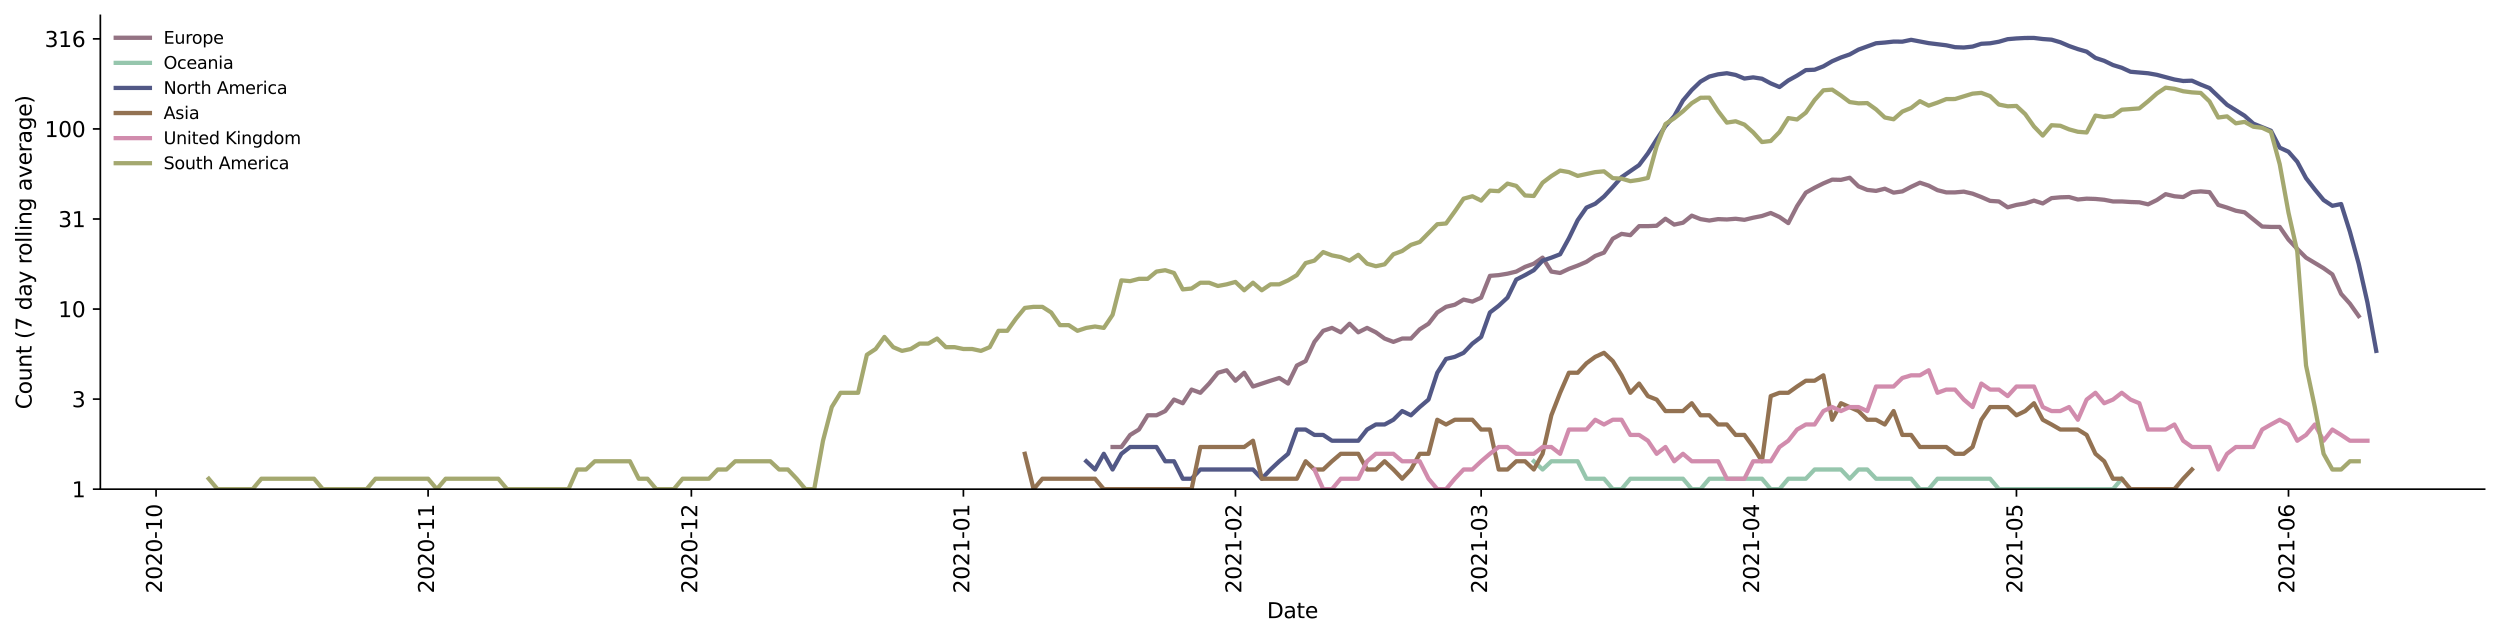 <?xml version="1.0" encoding="utf-8" standalone="no"?>
<!DOCTYPE svg PUBLIC "-//W3C//DTD SVG 1.1//EN"
  "http://www.w3.org/Graphics/SVG/1.1/DTD/svg11.dtd">
<svg height="298.621pt" version="1.1" viewBox="0 0 1170.166 298.621" width="1170.166pt" xmlns="http://www.w3.org/2000/svg" xmlns:xlink="http://www.w3.org/1999/xlink">
 <defs>
  <style type="text/css">*{stroke-linecap:butt;stroke-linejoin:round;}</style>
 </defs>
 <g id="figure_1">
  <g id="patch_1">
   <path d="M 0 298.621 
L 1170.166 298.621 
L 1170.166 0 
L 0 0 
z
" style="fill:#ffffff;"/>
  </g>
  <g id="axes_1">
   <g id="patch_2">
    <path d="M 46.966 228.96 
L 1162.966 228.96 
L 1162.966 7.2 
L 46.966 7.2 
z
" style="fill:#ffffff;"/>
   </g>
   <g id="matplotlib.axis_1">
    <g id="xtick_1">
     <g id="line2d_1">
      <defs>
       <path d="M 0 0 
L 0 3.5 
" id="m3a7be40157" style="stroke:#000000;stroke-width:0.8;"/>
      </defs>
      <g>
       <use style="stroke:#000000;stroke-width:0.8;" x="73.048" xlink:href="#m3a7be40157" y="228.96"/>
      </g>
     </g>
     <g id="text_1">
      <!-- 2020-10 -->
      <g transform="translate(75.807 277.743)rotate(-90)scale(0.1 -0.1)">
       <defs>
        <path d="M 1228 531 
L 3431 531 
L 3431 0 
L 469 0 
L 469 531 
Q 828 903 1448 1529 
Q 2069 2156 2228 2338 
Q 2531 2678 2651 2914 
Q 2772 3150 2772 3378 
Q 2772 3750 2511 3984 
Q 2250 4219 1831 4219 
Q 1534 4219 1204 4116 
Q 875 4013 500 3803 
L 500 4441 
Q 881 4594 1212 4672 
Q 1544 4750 1819 4750 
Q 2544 4750 2975 4387 
Q 3406 4025 3406 3419 
Q 3406 3131 3298 2873 
Q 3191 2616 2906 2266 
Q 2828 2175 2409 1742 
Q 1991 1309 1228 531 
z
" id="DejaVuSans-32" transform="scale(0.016)"/>
        <path d="M 2034 4250 
Q 1547 4250 1301 3770 
Q 1056 3291 1056 2328 
Q 1056 1369 1301 889 
Q 1547 409 2034 409 
Q 2525 409 2770 889 
Q 3016 1369 3016 2328 
Q 3016 3291 2770 3770 
Q 2525 4250 2034 4250 
z
M 2034 4750 
Q 2819 4750 3233 4129 
Q 3647 3509 3647 2328 
Q 3647 1150 3233 529 
Q 2819 -91 2034 -91 
Q 1250 -91 836 529 
Q 422 1150 422 2328 
Q 422 3509 836 4129 
Q 1250 4750 2034 4750 
z
" id="DejaVuSans-30" transform="scale(0.016)"/>
        <path d="M 313 2009 
L 1997 2009 
L 1997 1497 
L 313 1497 
L 313 2009 
z
" id="DejaVuSans-2d" transform="scale(0.016)"/>
        <path d="M 794 531 
L 1825 531 
L 1825 4091 
L 703 3866 
L 703 4441 
L 1819 4666 
L 2450 4666 
L 2450 531 
L 3481 531 
L 3481 0 
L 794 0 
L 794 531 
z
" id="DejaVuSans-31" transform="scale(0.016)"/>
       </defs>
       <use xlink:href="#DejaVuSans-32"/>
       <use x="63.623" xlink:href="#DejaVuSans-30"/>
       <use x="127.246" xlink:href="#DejaVuSans-32"/>
       <use x="190.869" xlink:href="#DejaVuSans-30"/>
       <use x="254.492" xlink:href="#DejaVuSans-2d"/>
       <use x="290.576" xlink:href="#DejaVuSans-31"/>
       <use x="354.199" xlink:href="#DejaVuSans-30"/>
      </g>
     </g>
    </g>
    <g id="xtick_2">
     <g id="line2d_2">
      <g>
       <use style="stroke:#000000;stroke-width:0.8;" x="200.38" xlink:href="#m3a7be40157" y="228.96"/>
      </g>
     </g>
     <g id="text_2">
      <!-- 2020-11 -->
      <g transform="translate(203.139 277.743)rotate(-90)scale(0.1 -0.1)">
       <use xlink:href="#DejaVuSans-32"/>
       <use x="63.623" xlink:href="#DejaVuSans-30"/>
       <use x="127.246" xlink:href="#DejaVuSans-32"/>
       <use x="190.869" xlink:href="#DejaVuSans-30"/>
       <use x="254.492" xlink:href="#DejaVuSans-2d"/>
       <use x="290.576" xlink:href="#DejaVuSans-31"/>
       <use x="354.199" xlink:href="#DejaVuSans-31"/>
      </g>
     </g>
    </g>
    <g id="xtick_3">
     <g id="line2d_3">
      <g>
       <use style="stroke:#000000;stroke-width:0.8;" x="323.604" xlink:href="#m3a7be40157" y="228.96"/>
      </g>
     </g>
     <g id="text_3">
      <!-- 2020-12 -->
      <g transform="translate(326.363 277.743)rotate(-90)scale(0.1 -0.1)">
       <use xlink:href="#DejaVuSans-32"/>
       <use x="63.623" xlink:href="#DejaVuSans-30"/>
       <use x="127.246" xlink:href="#DejaVuSans-32"/>
       <use x="190.869" xlink:href="#DejaVuSans-30"/>
       <use x="254.492" xlink:href="#DejaVuSans-2d"/>
       <use x="290.576" xlink:href="#DejaVuSans-31"/>
       <use x="354.199" xlink:href="#DejaVuSans-32"/>
      </g>
     </g>
    </g>
    <g id="xtick_4">
     <g id="line2d_4">
      <g>
       <use style="stroke:#000000;stroke-width:0.8;" x="450.935" xlink:href="#m3a7be40157" y="228.96"/>
      </g>
     </g>
     <g id="text_4">
      <!-- 2021-01 -->
      <g transform="translate(453.695 277.743)rotate(-90)scale(0.1 -0.1)">
       <use xlink:href="#DejaVuSans-32"/>
       <use x="63.623" xlink:href="#DejaVuSans-30"/>
       <use x="127.246" xlink:href="#DejaVuSans-32"/>
       <use x="190.869" xlink:href="#DejaVuSans-31"/>
       <use x="254.492" xlink:href="#DejaVuSans-2d"/>
       <use x="290.576" xlink:href="#DejaVuSans-30"/>
       <use x="354.199" xlink:href="#DejaVuSans-31"/>
      </g>
     </g>
    </g>
    <g id="xtick_5">
     <g id="line2d_5">
      <g>
       <use style="stroke:#000000;stroke-width:0.8;" x="578.267" xlink:href="#m3a7be40157" y="228.96"/>
      </g>
     </g>
     <g id="text_5">
      <!-- 2021-02 -->
      <g transform="translate(581.026 277.743)rotate(-90)scale(0.1 -0.1)">
       <use xlink:href="#DejaVuSans-32"/>
       <use x="63.623" xlink:href="#DejaVuSans-30"/>
       <use x="127.246" xlink:href="#DejaVuSans-32"/>
       <use x="190.869" xlink:href="#DejaVuSans-31"/>
       <use x="254.492" xlink:href="#DejaVuSans-2d"/>
       <use x="290.576" xlink:href="#DejaVuSans-30"/>
       <use x="354.199" xlink:href="#DejaVuSans-32"/>
      </g>
     </g>
    </g>
    <g id="xtick_6">
     <g id="line2d_6">
      <g>
       <use style="stroke:#000000;stroke-width:0.8;" x="693.276" xlink:href="#m3a7be40157" y="228.96"/>
      </g>
     </g>
     <g id="text_6">
      <!-- 2021-03 -->
      <g transform="translate(696.036 277.743)rotate(-90)scale(0.1 -0.1)">
       <defs>
        <path d="M 2597 2516 
Q 3050 2419 3304 2112 
Q 3559 1806 3559 1356 
Q 3559 666 3084 287 
Q 2609 -91 1734 -91 
Q 1441 -91 1130 -33 
Q 819 25 488 141 
L 488 750 
Q 750 597 1062 519 
Q 1375 441 1716 441 
Q 2309 441 2620 675 
Q 2931 909 2931 1356 
Q 2931 1769 2642 2001 
Q 2353 2234 1838 2234 
L 1294 2234 
L 1294 2753 
L 1863 2753 
Q 2328 2753 2575 2939 
Q 2822 3125 2822 3475 
Q 2822 3834 2567 4026 
Q 2313 4219 1838 4219 
Q 1578 4219 1281 4162 
Q 984 4106 628 3988 
L 628 4550 
Q 988 4650 1302 4700 
Q 1616 4750 1894 4750 
Q 2613 4750 3031 4423 
Q 3450 4097 3450 3541 
Q 3450 3153 3228 2886 
Q 3006 2619 2597 2516 
z
" id="DejaVuSans-33" transform="scale(0.016)"/>
       </defs>
       <use xlink:href="#DejaVuSans-32"/>
       <use x="63.623" xlink:href="#DejaVuSans-30"/>
       <use x="127.246" xlink:href="#DejaVuSans-32"/>
       <use x="190.869" xlink:href="#DejaVuSans-31"/>
       <use x="254.492" xlink:href="#DejaVuSans-2d"/>
       <use x="290.576" xlink:href="#DejaVuSans-30"/>
       <use x="354.199" xlink:href="#DejaVuSans-33"/>
      </g>
     </g>
    </g>
    <g id="xtick_7">
     <g id="line2d_7">
      <g>
       <use style="stroke:#000000;stroke-width:0.8;" x="820.608" xlink:href="#m3a7be40157" y="228.96"/>
      </g>
     </g>
     <g id="text_7">
      <!-- 2021-04 -->
      <g transform="translate(823.367 277.743)rotate(-90)scale(0.1 -0.1)">
       <defs>
        <path d="M 2419 4116 
L 825 1625 
L 2419 1625 
L 2419 4116 
z
M 2253 4666 
L 3047 4666 
L 3047 1625 
L 3713 1625 
L 3713 1100 
L 3047 1100 
L 3047 0 
L 2419 0 
L 2419 1100 
L 313 1100 
L 313 1709 
L 2253 4666 
z
" id="DejaVuSans-34" transform="scale(0.016)"/>
       </defs>
       <use xlink:href="#DejaVuSans-32"/>
       <use x="63.623" xlink:href="#DejaVuSans-30"/>
       <use x="127.246" xlink:href="#DejaVuSans-32"/>
       <use x="190.869" xlink:href="#DejaVuSans-31"/>
       <use x="254.492" xlink:href="#DejaVuSans-2d"/>
       <use x="290.576" xlink:href="#DejaVuSans-30"/>
       <use x="354.199" xlink:href="#DejaVuSans-34"/>
      </g>
     </g>
    </g>
    <g id="xtick_8">
     <g id="line2d_8">
      <g>
       <use style="stroke:#000000;stroke-width:0.8;" x="943.832" xlink:href="#m3a7be40157" y="228.96"/>
      </g>
     </g>
     <g id="text_8">
      <!-- 2021-05 -->
      <g transform="translate(946.591 277.743)rotate(-90)scale(0.1 -0.1)">
       <defs>
        <path d="M 691 4666 
L 3169 4666 
L 3169 4134 
L 1269 4134 
L 1269 2991 
Q 1406 3038 1543 3061 
Q 1681 3084 1819 3084 
Q 2600 3084 3056 2656 
Q 3513 2228 3513 1497 
Q 3513 744 3044 326 
Q 2575 -91 1722 -91 
Q 1428 -91 1123 -41 
Q 819 9 494 109 
L 494 744 
Q 775 591 1075 516 
Q 1375 441 1709 441 
Q 2250 441 2565 725 
Q 2881 1009 2881 1497 
Q 2881 1984 2565 2268 
Q 2250 2553 1709 2553 
Q 1456 2553 1204 2497 
Q 953 2441 691 2322 
L 691 4666 
z
" id="DejaVuSans-35" transform="scale(0.016)"/>
       </defs>
       <use xlink:href="#DejaVuSans-32"/>
       <use x="63.623" xlink:href="#DejaVuSans-30"/>
       <use x="127.246" xlink:href="#DejaVuSans-32"/>
       <use x="190.869" xlink:href="#DejaVuSans-31"/>
       <use x="254.492" xlink:href="#DejaVuSans-2d"/>
       <use x="290.576" xlink:href="#DejaVuSans-30"/>
       <use x="354.199" xlink:href="#DejaVuSans-35"/>
      </g>
     </g>
    </g>
    <g id="xtick_9">
     <g id="line2d_9">
      <g>
       <use style="stroke:#000000;stroke-width:0.8;" x="1071.164" xlink:href="#m3a7be40157" y="228.96"/>
      </g>
     </g>
     <g id="text_9">
      <!-- 2021-06 -->
      <g transform="translate(1073.923 277.743)rotate(-90)scale(0.1 -0.1)">
       <defs>
        <path d="M 2113 2584 
Q 1688 2584 1439 2293 
Q 1191 2003 1191 1497 
Q 1191 994 1439 701 
Q 1688 409 2113 409 
Q 2538 409 2786 701 
Q 3034 994 3034 1497 
Q 3034 2003 2786 2293 
Q 2538 2584 2113 2584 
z
M 3366 4563 
L 3366 3988 
Q 3128 4100 2886 4159 
Q 2644 4219 2406 4219 
Q 1781 4219 1451 3797 
Q 1122 3375 1075 2522 
Q 1259 2794 1537 2939 
Q 1816 3084 2150 3084 
Q 2853 3084 3261 2657 
Q 3669 2231 3669 1497 
Q 3669 778 3244 343 
Q 2819 -91 2113 -91 
Q 1303 -91 875 529 
Q 447 1150 447 2328 
Q 447 3434 972 4092 
Q 1497 4750 2381 4750 
Q 2619 4750 2861 4703 
Q 3103 4656 3366 4563 
z
" id="DejaVuSans-36" transform="scale(0.016)"/>
       </defs>
       <use xlink:href="#DejaVuSans-32"/>
       <use x="63.623" xlink:href="#DejaVuSans-30"/>
       <use x="127.246" xlink:href="#DejaVuSans-32"/>
       <use x="190.869" xlink:href="#DejaVuSans-31"/>
       <use x="254.492" xlink:href="#DejaVuSans-2d"/>
       <use x="290.576" xlink:href="#DejaVuSans-30"/>
       <use x="354.199" xlink:href="#DejaVuSans-36"/>
      </g>
     </g>
    </g>
    <g id="text_10">
     <!-- Date -->
     <g transform="translate(593.015 289.341)scale(0.1 -0.1)">
      <defs>
       <path d="M 1259 4147 
L 1259 519 
L 2022 519 
Q 2988 519 3436 956 
Q 3884 1394 3884 2338 
Q 3884 3275 3436 3711 
Q 2988 4147 2022 4147 
L 1259 4147 
z
M 628 4666 
L 1925 4666 
Q 3281 4666 3915 4102 
Q 4550 3538 4550 2338 
Q 4550 1131 3912 565 
Q 3275 0 1925 0 
L 628 0 
L 628 4666 
z
" id="DejaVuSans-44" transform="scale(0.016)"/>
       <path d="M 2194 1759 
Q 1497 1759 1228 1600 
Q 959 1441 959 1056 
Q 959 750 1161 570 
Q 1363 391 1709 391 
Q 2188 391 2477 730 
Q 2766 1069 2766 1631 
L 2766 1759 
L 2194 1759 
z
M 3341 1997 
L 3341 0 
L 2766 0 
L 2766 531 
Q 2569 213 2275 61 
Q 1981 -91 1556 -91 
Q 1019 -91 701 211 
Q 384 513 384 1019 
Q 384 1609 779 1909 
Q 1175 2209 1959 2209 
L 2766 2209 
L 2766 2266 
Q 2766 2663 2505 2880 
Q 2244 3097 1772 3097 
Q 1472 3097 1187 3025 
Q 903 2953 641 2809 
L 641 3341 
Q 956 3463 1253 3523 
Q 1550 3584 1831 3584 
Q 2591 3584 2966 3190 
Q 3341 2797 3341 1997 
z
" id="DejaVuSans-61" transform="scale(0.016)"/>
       <path d="M 1172 4494 
L 1172 3500 
L 2356 3500 
L 2356 3053 
L 1172 3053 
L 1172 1153 
Q 1172 725 1289 603 
Q 1406 481 1766 481 
L 2356 481 
L 2356 0 
L 1766 0 
Q 1100 0 847 248 
Q 594 497 594 1153 
L 594 3053 
L 172 3053 
L 172 3500 
L 594 3500 
L 594 4494 
L 1172 4494 
z
" id="DejaVuSans-74" transform="scale(0.016)"/>
       <path d="M 3597 1894 
L 3597 1613 
L 953 1613 
Q 991 1019 1311 708 
Q 1631 397 2203 397 
Q 2534 397 2845 478 
Q 3156 559 3463 722 
L 3463 178 
Q 3153 47 2828 -22 
Q 2503 -91 2169 -91 
Q 1331 -91 842 396 
Q 353 884 353 1716 
Q 353 2575 817 3079 
Q 1281 3584 2069 3584 
Q 2775 3584 3186 3129 
Q 3597 2675 3597 1894 
z
M 3022 2063 
Q 3016 2534 2758 2815 
Q 2500 3097 2075 3097 
Q 1594 3097 1305 2825 
Q 1016 2553 972 2059 
L 3022 2063 
z
" id="DejaVuSans-65" transform="scale(0.016)"/>
      </defs>
      <use xlink:href="#DejaVuSans-44"/>
      <use x="77.002" xlink:href="#DejaVuSans-61"/>
      <use x="138.281" xlink:href="#DejaVuSans-74"/>
      <use x="177.49" xlink:href="#DejaVuSans-65"/>
     </g>
    </g>
   </g>
   <g id="matplotlib.axis_2">
    <g id="ytick_1">
     <g id="line2d_10">
      <defs>
       <path d="M 0 0 
L -3.5 0 
" id="me72fc343f3" style="stroke:#000000;stroke-width:0.8;"/>
      </defs>
      <g>
       <use style="stroke:#000000;stroke-width:0.8;" x="46.966" xlink:href="#me72fc343f3" y="228.96"/>
      </g>
     </g>
     <g id="text_11">
      <!-- 1 -->
      <g transform="translate(33.603 232.759)scale(0.1 -0.1)">
       <use xlink:href="#DejaVuSans-31"/>
      </g>
     </g>
    </g>
    <g id="ytick_2">
     <g id="line2d_11">
      <g>
       <use style="stroke:#000000;stroke-width:0.8;" x="46.966" xlink:href="#me72fc343f3" y="186.807"/>
      </g>
     </g>
     <g id="text_12">
      <!-- 3 -->
      <g transform="translate(33.603 190.606)scale(0.1 -0.1)">
       <use xlink:href="#DejaVuSans-33"/>
      </g>
     </g>
    </g>
    <g id="ytick_3">
     <g id="line2d_12">
      <g>
       <use style="stroke:#000000;stroke-width:0.8;" x="46.966" xlink:href="#me72fc343f3" y="144.654"/>
      </g>
     </g>
     <g id="text_13">
      <!-- 10 -->
      <g transform="translate(27.241 148.453)scale(0.1 -0.1)">
       <use xlink:href="#DejaVuSans-31"/>
       <use x="63.623" xlink:href="#DejaVuSans-30"/>
      </g>
     </g>
    </g>
    <g id="ytick_4">
     <g id="line2d_13">
      <g>
       <use style="stroke:#000000;stroke-width:0.8;" x="46.966" xlink:href="#me72fc343f3" y="102.501"/>
      </g>
     </g>
     <g id="text_14">
      <!-- 31 -->
      <g transform="translate(27.241 106.3)scale(0.1 -0.1)">
       <use xlink:href="#DejaVuSans-33"/>
       <use x="63.623" xlink:href="#DejaVuSans-31"/>
      </g>
     </g>
    </g>
    <g id="ytick_5">
     <g id="line2d_14">
      <g>
       <use style="stroke:#000000;stroke-width:0.8;" x="46.966" xlink:href="#me72fc343f3" y="60.347"/>
      </g>
     </g>
     <g id="text_15">
      <!-- 100 -->
      <g transform="translate(20.878 64.147)scale(0.1 -0.1)">
       <use xlink:href="#DejaVuSans-31"/>
       <use x="63.623" xlink:href="#DejaVuSans-30"/>
       <use x="127.246" xlink:href="#DejaVuSans-30"/>
      </g>
     </g>
    </g>
    <g id="ytick_6">
     <g id="line2d_15">
      <g>
       <use style="stroke:#000000;stroke-width:0.8;" x="46.966" xlink:href="#me72fc343f3" y="18.194"/>
      </g>
     </g>
     <g id="text_16">
      <!-- 316 -->
      <g transform="translate(20.878 21.993)scale(0.1 -0.1)">
       <use xlink:href="#DejaVuSans-33"/>
       <use x="63.623" xlink:href="#DejaVuSans-31"/>
       <use x="127.246" xlink:href="#DejaVuSans-36"/>
      </g>
     </g>
    </g>
    <g id="text_17">
     <!-- Count (7 day rolling average) -->
     <g transform="translate(14.798 191.548)rotate(-90)scale(0.1 -0.1)">
      <defs>
       <path d="M 4122 4306 
L 4122 3641 
Q 3803 3938 3442 4084 
Q 3081 4231 2675 4231 
Q 1875 4231 1450 3742 
Q 1025 3253 1025 2328 
Q 1025 1406 1450 917 
Q 1875 428 2675 428 
Q 3081 428 3442 575 
Q 3803 722 4122 1019 
L 4122 359 
Q 3791 134 3420 21 
Q 3050 -91 2638 -91 
Q 1578 -91 968 557 
Q 359 1206 359 2328 
Q 359 3453 968 4101 
Q 1578 4750 2638 4750 
Q 3056 4750 3426 4639 
Q 3797 4528 4122 4306 
z
" id="DejaVuSans-43" transform="scale(0.016)"/>
       <path d="M 1959 3097 
Q 1497 3097 1228 2736 
Q 959 2375 959 1747 
Q 959 1119 1226 758 
Q 1494 397 1959 397 
Q 2419 397 2687 759 
Q 2956 1122 2956 1747 
Q 2956 2369 2687 2733 
Q 2419 3097 1959 3097 
z
M 1959 3584 
Q 2709 3584 3137 3096 
Q 3566 2609 3566 1747 
Q 3566 888 3137 398 
Q 2709 -91 1959 -91 
Q 1206 -91 779 398 
Q 353 888 353 1747 
Q 353 2609 779 3096 
Q 1206 3584 1959 3584 
z
" id="DejaVuSans-6f" transform="scale(0.016)"/>
       <path d="M 544 1381 
L 544 3500 
L 1119 3500 
L 1119 1403 
Q 1119 906 1312 657 
Q 1506 409 1894 409 
Q 2359 409 2629 706 
Q 2900 1003 2900 1516 
L 2900 3500 
L 3475 3500 
L 3475 0 
L 2900 0 
L 2900 538 
Q 2691 219 2414 64 
Q 2138 -91 1772 -91 
Q 1169 -91 856 284 
Q 544 659 544 1381 
z
M 1991 3584 
L 1991 3584 
z
" id="DejaVuSans-75" transform="scale(0.016)"/>
       <path d="M 3513 2113 
L 3513 0 
L 2938 0 
L 2938 2094 
Q 2938 2591 2744 2837 
Q 2550 3084 2163 3084 
Q 1697 3084 1428 2787 
Q 1159 2491 1159 1978 
L 1159 0 
L 581 0 
L 581 3500 
L 1159 3500 
L 1159 2956 
Q 1366 3272 1645 3428 
Q 1925 3584 2291 3584 
Q 2894 3584 3203 3211 
Q 3513 2838 3513 2113 
z
" id="DejaVuSans-6e" transform="scale(0.016)"/>
       <path id="DejaVuSans-20" transform="scale(0.016)"/>
       <path d="M 1984 4856 
Q 1566 4138 1362 3434 
Q 1159 2731 1159 2009 
Q 1159 1288 1364 580 
Q 1569 -128 1984 -844 
L 1484 -844 
Q 1016 -109 783 600 
Q 550 1309 550 2009 
Q 550 2706 781 3412 
Q 1013 4119 1484 4856 
L 1984 4856 
z
" id="DejaVuSans-28" transform="scale(0.016)"/>
       <path d="M 525 4666 
L 3525 4666 
L 3525 4397 
L 1831 0 
L 1172 0 
L 2766 4134 
L 525 4134 
L 525 4666 
z
" id="DejaVuSans-37" transform="scale(0.016)"/>
       <path d="M 2906 2969 
L 2906 4863 
L 3481 4863 
L 3481 0 
L 2906 0 
L 2906 525 
Q 2725 213 2448 61 
Q 2172 -91 1784 -91 
Q 1150 -91 751 415 
Q 353 922 353 1747 
Q 353 2572 751 3078 
Q 1150 3584 1784 3584 
Q 2172 3584 2448 3432 
Q 2725 3281 2906 2969 
z
M 947 1747 
Q 947 1113 1208 752 
Q 1469 391 1925 391 
Q 2381 391 2643 752 
Q 2906 1113 2906 1747 
Q 2906 2381 2643 2742 
Q 2381 3103 1925 3103 
Q 1469 3103 1208 2742 
Q 947 2381 947 1747 
z
" id="DejaVuSans-64" transform="scale(0.016)"/>
       <path d="M 2059 -325 
Q 1816 -950 1584 -1140 
Q 1353 -1331 966 -1331 
L 506 -1331 
L 506 -850 
L 844 -850 
Q 1081 -850 1212 -737 
Q 1344 -625 1503 -206 
L 1606 56 
L 191 3500 
L 800 3500 
L 1894 763 
L 2988 3500 
L 3597 3500 
L 2059 -325 
z
" id="DejaVuSans-79" transform="scale(0.016)"/>
       <path d="M 2631 2963 
Q 2534 3019 2420 3045 
Q 2306 3072 2169 3072 
Q 1681 3072 1420 2755 
Q 1159 2438 1159 1844 
L 1159 0 
L 581 0 
L 581 3500 
L 1159 3500 
L 1159 2956 
Q 1341 3275 1631 3429 
Q 1922 3584 2338 3584 
Q 2397 3584 2469 3576 
Q 2541 3569 2628 3553 
L 2631 2963 
z
" id="DejaVuSans-72" transform="scale(0.016)"/>
       <path d="M 603 4863 
L 1178 4863 
L 1178 0 
L 603 0 
L 603 4863 
z
" id="DejaVuSans-6c" transform="scale(0.016)"/>
       <path d="M 603 3500 
L 1178 3500 
L 1178 0 
L 603 0 
L 603 3500 
z
M 603 4863 
L 1178 4863 
L 1178 4134 
L 603 4134 
L 603 4863 
z
" id="DejaVuSans-69" transform="scale(0.016)"/>
       <path d="M 2906 1791 
Q 2906 2416 2648 2759 
Q 2391 3103 1925 3103 
Q 1463 3103 1205 2759 
Q 947 2416 947 1791 
Q 947 1169 1205 825 
Q 1463 481 1925 481 
Q 2391 481 2648 825 
Q 2906 1169 2906 1791 
z
M 3481 434 
Q 3481 -459 3084 -895 
Q 2688 -1331 1869 -1331 
Q 1566 -1331 1297 -1286 
Q 1028 -1241 775 -1147 
L 775 -588 
Q 1028 -725 1275 -790 
Q 1522 -856 1778 -856 
Q 2344 -856 2625 -561 
Q 2906 -266 2906 331 
L 2906 616 
Q 2728 306 2450 153 
Q 2172 0 1784 0 
Q 1141 0 747 490 
Q 353 981 353 1791 
Q 353 2603 747 3093 
Q 1141 3584 1784 3584 
Q 2172 3584 2450 3431 
Q 2728 3278 2906 2969 
L 2906 3500 
L 3481 3500 
L 3481 434 
z
" id="DejaVuSans-67" transform="scale(0.016)"/>
       <path d="M 191 3500 
L 800 3500 
L 1894 563 
L 2988 3500 
L 3597 3500 
L 2284 0 
L 1503 0 
L 191 3500 
z
" id="DejaVuSans-76" transform="scale(0.016)"/>
       <path d="M 513 4856 
L 1013 4856 
Q 1481 4119 1714 3412 
Q 1947 2706 1947 2009 
Q 1947 1309 1714 600 
Q 1481 -109 1013 -844 
L 513 -844 
Q 928 -128 1133 580 
Q 1338 1288 1338 2009 
Q 1338 2731 1133 3434 
Q 928 4138 513 4856 
z
" id="DejaVuSans-29" transform="scale(0.016)"/>
      </defs>
      <use xlink:href="#DejaVuSans-43"/>
      <use x="69.824" xlink:href="#DejaVuSans-6f"/>
      <use x="131.006" xlink:href="#DejaVuSans-75"/>
      <use x="194.385" xlink:href="#DejaVuSans-6e"/>
      <use x="257.764" xlink:href="#DejaVuSans-74"/>
      <use x="296.973" xlink:href="#DejaVuSans-20"/>
      <use x="328.76" xlink:href="#DejaVuSans-28"/>
      <use x="367.773" xlink:href="#DejaVuSans-37"/>
      <use x="431.396" xlink:href="#DejaVuSans-20"/>
      <use x="463.184" xlink:href="#DejaVuSans-64"/>
      <use x="526.66" xlink:href="#DejaVuSans-61"/>
      <use x="587.939" xlink:href="#DejaVuSans-79"/>
      <use x="647.119" xlink:href="#DejaVuSans-20"/>
      <use x="678.906" xlink:href="#DejaVuSans-72"/>
      <use x="717.77" xlink:href="#DejaVuSans-6f"/>
      <use x="778.951" xlink:href="#DejaVuSans-6c"/>
      <use x="806.734" xlink:href="#DejaVuSans-6c"/>
      <use x="834.518" xlink:href="#DejaVuSans-69"/>
      <use x="862.301" xlink:href="#DejaVuSans-6e"/>
      <use x="925.68" xlink:href="#DejaVuSans-67"/>
      <use x="989.156" xlink:href="#DejaVuSans-20"/>
      <use x="1020.943" xlink:href="#DejaVuSans-61"/>
      <use x="1082.223" xlink:href="#DejaVuSans-76"/>
      <use x="1141.402" xlink:href="#DejaVuSans-65"/>
      <use x="1202.926" xlink:href="#DejaVuSans-72"/>
      <use x="1244.039" xlink:href="#DejaVuSans-61"/>
      <use x="1305.318" xlink:href="#DejaVuSans-67"/>
      <use x="1368.795" xlink:href="#DejaVuSans-65"/>
      <use x="1430.318" xlink:href="#DejaVuSans-29"/>
     </g>
    </g>
   </g>
   <g id="line2d_16">
    <path clip-path="url(#p0b9c098a05)" d="M 520.762 209.225 
L 524.87 209.225 
L 528.977 203.581 
L 533.085 201.055 
L 537.192 194.38 
L 541.3 194.38 
L 545.407 192.4 
L 549.515 187.032 
L 553.622 188.736 
L 557.73 182.352 
L 561.837 183.847 
L 565.945 179.534 
L 570.052 174.476 
L 574.16 173.313 
L 578.267 178.203 
L 582.375 174.476 
L 586.482 180.916 
L 594.697 178.203 
L 598.804 176.918 
L 602.912 179.534 
L 607.019 171.094 
L 611.127 169.001 
L 615.234 160.026 
L 619.342 154.84 
L 623.449 153.484 
L 627.557 155.537 
L 631.664 151.539 
L 635.772 155.537 
L 639.879 153.484 
L 643.987 155.537 
L 648.094 158.468 
L 652.202 160.026 
L 656.309 158.468 
L 660.416 158.468 
L 664.524 154.155 
L 668.631 151.539 
L 672.739 146.257 
L 676.846 143.622 
L 680.954 142.619 
L 685.061 140.225 
L 689.169 141.164 
L 693.276 139.31 
L 697.384 129.117 
L 701.491 128.777 
L 705.599 128.105 
L 709.706 127.12 
L 713.814 124.919 
L 717.921 123.424 
L 722.029 120.606 
L 726.136 127.12 
L 730.244 127.773 
L 734.351 125.846 
L 738.458 124.314 
L 742.566 122.556 
L 746.673 119.802 
L 750.781 118.243 
L 754.888 111.738 
L 758.996 109.468 
L 763.103 110.073 
L 767.211 105.851 
L 771.318 105.851 
L 775.426 105.671 
L 779.533 102.395 
L 783.641 105.133 
L 787.748 104.255 
L 791.856 100.94 
L 795.963 102.56 
L 800.071 103.229 
L 804.178 102.56 
L 808.285 102.726 
L 812.393 102.395 
L 816.5 102.893 
L 820.608 101.903 
L 824.715 101.099 
L 828.823 99.693 
L 832.93 101.579 
L 837.038 104.429 
L 841.145 96.469 
L 845.253 90.17 
L 849.36 87.88 
L 853.468 85.831 
L 857.575 84.089 
L 861.683 84.19 
L 865.79 83.2 
L 869.898 87.221 
L 874.005 88.893 
L 878.112 89.352 
L 882.22 88.327 
L 886.327 90.17 
L 890.435 89.584 
L 894.542 87.439 
L 898.65 85.517 
L 902.757 86.895 
L 906.865 89.007 
L 910.972 90.052 
L 915.08 90.052 
L 919.187 89.7 
L 923.295 90.645 
L 927.402 92.235 
L 931.51 94.027 
L 935.617 94.291 
L 939.725 97.034 
L 943.832 95.912 
L 947.939 95.228 
L 952.047 93.896 
L 956.154 95.228 
L 960.262 92.738 
L 964.369 92.36 
L 968.477 92.235 
L 972.584 93.377 
L 976.692 92.992 
L 980.799 93.12 
L 984.907 93.506 
L 989.014 94.291 
L 993.122 94.291 
L 997.229 94.556 
L 1001.337 94.689 
L 1005.444 95.637 
L 1009.552 93.636 
L 1013.659 90.885 
L 1017.767 91.862 
L 1021.874 92.235 
L 1025.981 89.934 
L 1030.089 89.584 
L 1034.196 89.934 
L 1038.304 95.912 
L 1042.411 97.177 
L 1046.519 98.636 
L 1050.626 99.388 
L 1058.841 106.033 
L 1062.949 106.216 
L 1067.056 106.216 
L 1071.164 112.166 
L 1075.271 116.506 
L 1079.379 120.606 
L 1087.594 125.534 
L 1091.701 128.439 
L 1095.808 137.545 
L 1099.916 142.128 
L 1104.023 147.935 
L 1104.023 147.935 
" style="fill:none;stroke:#947383;stroke-linecap:square;stroke-width:2;"/>
   </g>
   <g id="line2d_17">
    <path clip-path="url(#p0b9c098a05)" d="M 717.921 215.901 
L 722.029 219.758 
L 726.136 215.901 
L 730.244 215.901 
L 734.351 215.901 
L 738.458 215.901 
L 742.566 224.071 
L 746.673 224.071 
L 750.781 224.071 
L 754.888 228.96 
L 758.996 228.96 
L 763.103 224.071 
L 767.211 224.071 
L 771.318 224.071 
L 775.426 224.071 
L 779.533 224.071 
L 783.641 224.071 
L 787.748 224.071 
L 791.856 228.96 
L 795.963 228.96 
L 800.071 224.071 
L 804.178 224.071 
L 808.285 224.071 
L 812.393 224.071 
L 816.5 224.071 
L 820.608 224.071 
L 824.715 224.071 
L 828.823 228.96 
L 832.93 228.96 
L 837.038 224.071 
L 841.145 224.071 
L 845.253 224.071 
L 849.36 219.758 
L 853.468 219.758 
L 857.575 219.758 
L 861.683 219.758 
L 865.79 224.071 
L 869.898 219.758 
L 874.005 219.758 
L 878.112 224.071 
L 882.22 224.071 
L 886.327 224.071 
L 890.435 224.071 
L 894.542 224.071 
L 898.65 228.96 
L 902.757 228.96 
L 906.865 224.071 
L 910.972 224.071 
L 915.08 224.071 
L 919.187 224.071 
L 923.295 224.071 
L 927.402 224.071 
L 931.51 224.071 
L 935.617 228.96 
L 939.725 228.96 
L 943.832 228.96 
L 947.939 228.96 
L 952.047 228.96 
L 956.154 228.96 
L 960.262 228.96 
L 964.369 228.96 
L 968.477 228.96 
L 972.584 228.96 
L 976.692 228.96 
L 980.799 228.96 
L 984.907 228.96 
L 989.014 228.96 
L 993.122 224.071 
" style="fill:none;stroke:#96c6ad;stroke-linecap:square;stroke-width:2;"/>
   </g>
   <g id="line2d_18">
    <path clip-path="url(#p0b9c098a05)" d="M 508.44 215.901 
L 512.548 219.758 
L 516.655 212.411 
L 520.762 219.758 
L 524.87 212.411 
L 528.977 209.225 
L 541.3 209.225 
L 545.407 215.901 
L 549.515 215.901 
L 553.622 224.071 
L 557.73 224.071 
L 561.837 219.758 
L 586.482 219.758 
L 590.589 224.071 
L 594.697 219.758 
L 598.804 215.901 
L 602.912 212.411 
L 607.019 201.055 
L 611.127 201.055 
L 615.234 203.581 
L 619.342 203.581 
L 623.449 206.295 
L 635.772 206.295 
L 639.879 201.055 
L 643.987 198.692 
L 648.094 198.692 
L 652.202 196.472 
L 656.309 192.4 
L 660.416 194.38 
L 664.524 190.522 
L 668.631 187.032 
L 672.739 174.476 
L 676.846 167.998 
L 680.954 167.021 
L 685.061 165.143 
L 689.169 160.831 
L 693.276 157.713 
L 697.384 146.257 
L 701.491 143.117 
L 705.599 139.31 
L 709.706 130.869 
L 713.814 128.777 
L 717.921 126.477 
L 722.029 121.988 
L 726.136 120.606 
L 730.244 119.014 
L 734.351 111.526 
L 738.458 103.06 
L 742.566 97.177 
L 746.673 95.364 
L 750.781 91.985 
L 754.888 87.549 
L 758.996 82.908 
L 767.211 77.264 
L 771.318 71.799 
L 775.426 65.266 
L 779.533 59.012 
L 783.641 54.376 
L 787.748 47.033 
L 791.856 42.139 
L 795.963 38.192 
L 800.071 35.842 
L 804.178 34.786 
L 808.285 34.269 
L 812.393 35.073 
L 816.5 36.764 
L 820.608 36.219 
L 824.715 36.847 
L 828.823 39.03 
L 832.93 40.735 
L 837.038 37.654 
L 841.145 35.389 
L 845.253 32.81 
L 849.36 32.638 
L 853.468 31.053 
L 857.575 28.666 
L 861.683 26.903 
L 865.79 25.483 
L 869.898 23.214 
L 878.112 20.245 
L 882.22 19.914 
L 886.327 19.466 
L 890.435 19.501 
L 894.542 18.637 
L 902.757 20.193 
L 910.972 21.202 
L 915.08 22.075 
L 919.187 22.24 
L 923.295 21.8 
L 927.402 20.491 
L 931.51 20.263 
L 935.617 19.535 
L 939.725 18.337 
L 943.832 17.99 
L 947.939 17.776 
L 952.047 17.76 
L 956.154 18.27 
L 960.262 18.57 
L 964.369 19.776 
L 968.477 21.545 
L 972.584 22.987 
L 976.692 24.175 
L 980.799 27.114 
L 984.907 28.468 
L 989.014 30.447 
L 993.122 31.717 
L 997.229 33.583 
L 1005.444 34.295 
L 1009.552 35.021 
L 1017.767 37.206 
L 1021.874 37.908 
L 1025.981 37.767 
L 1030.089 39.59 
L 1034.196 41.228 
L 1042.411 49.051 
L 1050.626 54.199 
L 1054.734 57.87 
L 1062.949 61.194 
L 1067.056 69.111 
L 1071.164 71.02 
L 1075.271 75.72 
L 1079.379 83.396 
L 1083.486 88.665 
L 1087.594 93.636 
L 1091.701 96.329 
L 1095.808 95.5 
L 1099.916 108.481 
L 1104.023 123.424 
L 1108.131 141.643 
L 1112.238 164.239 
L 1112.238 164.239 
" style="fill:none;stroke:#525886;stroke-linecap:square;stroke-width:2;"/>
   </g>
   <g id="line2d_19">
    <path clip-path="url(#p0b9c098a05)" d="M 479.688 212.411 
L 483.795 228.96 
L 487.903 224.071 
L 512.548 224.071 
L 516.655 228.96 
L 557.73 228.96 
L 561.837 209.225 
L 582.375 209.225 
L 586.482 206.295 
L 590.589 224.071 
L 607.019 224.071 
L 611.127 215.901 
L 615.234 219.758 
L 619.342 219.758 
L 623.449 215.901 
L 627.557 212.411 
L 635.772 212.411 
L 639.879 219.758 
L 643.987 219.758 
L 648.094 215.901 
L 652.202 219.758 
L 656.309 224.071 
L 660.416 219.758 
L 664.524 212.411 
L 668.631 212.411 
L 672.739 196.472 
L 676.846 198.692 
L 680.954 196.472 
L 689.169 196.472 
L 693.276 201.055 
L 697.384 201.055 
L 701.491 219.758 
L 705.599 219.758 
L 709.706 215.901 
L 713.814 215.901 
L 717.921 219.758 
L 722.029 212.411 
L 726.136 194.38 
L 730.244 183.847 
L 734.351 174.476 
L 738.458 174.476 
L 742.566 170.032 
L 746.673 167.021 
L 750.781 165.143 
L 754.888 169.001 
L 758.996 175.676 
L 763.103 183.847 
L 767.211 179.534 
L 771.318 185.405 
L 775.426 187.032 
L 779.533 192.4 
L 787.748 192.4 
L 791.856 188.736 
L 795.963 194.38 
L 800.071 194.38 
L 804.178 198.692 
L 808.285 198.692 
L 812.393 203.581 
L 816.5 203.581 
L 820.608 209.225 
L 824.715 215.901 
L 828.823 185.405 
L 832.93 183.847 
L 837.038 183.847 
L 841.145 180.916 
L 845.253 178.203 
L 849.36 178.203 
L 853.468 175.676 
L 857.575 196.472 
L 861.683 188.736 
L 869.898 192.4 
L 874.005 196.472 
L 878.112 196.472 
L 882.22 198.692 
L 886.327 192.4 
L 890.435 203.581 
L 894.542 203.581 
L 898.65 209.225 
L 910.972 209.225 
L 915.08 212.411 
L 919.187 212.411 
L 923.295 209.225 
L 927.402 196.472 
L 931.51 190.522 
L 939.725 190.522 
L 943.832 194.38 
L 947.939 192.4 
L 952.047 188.736 
L 956.154 196.472 
L 960.262 198.692 
L 964.369 201.055 
L 972.584 201.055 
L 976.692 203.581 
L 980.799 212.411 
L 984.907 215.901 
L 989.014 224.071 
L 993.122 224.071 
L 997.229 228.96 
L 1017.767 228.96 
L 1021.874 224.071 
L 1025.981 219.758 
L 1025.981 219.758 
" style="fill:none;stroke:#937252;stroke-linecap:square;stroke-width:2;"/>
   </g>
   <g id="line2d_20">
    <path clip-path="url(#p0b9c098a05)" d="M 615.234 219.758 
L 619.342 228.96 
L 623.449 228.96 
L 627.557 224.071 
L 631.664 224.071 
L 635.772 224.071 
L 639.879 215.901 
L 643.987 212.411 
L 648.094 212.411 
L 652.202 212.411 
L 656.309 215.901 
L 660.416 215.901 
L 664.524 215.901 
L 668.631 224.071 
L 672.739 228.96 
L 676.846 228.96 
L 680.954 224.071 
L 685.061 219.758 
L 689.169 219.758 
L 693.276 215.901 
L 697.384 212.411 
L 701.491 209.225 
L 705.599 209.225 
L 709.706 212.411 
L 713.814 212.411 
L 717.921 212.411 
L 722.029 209.225 
L 726.136 209.225 
L 730.244 212.411 
L 734.351 201.055 
L 738.458 201.055 
L 742.566 201.055 
L 746.673 196.472 
L 750.781 198.692 
L 754.888 196.472 
L 758.996 196.472 
L 763.103 203.581 
L 767.211 203.581 
L 771.318 206.295 
L 775.426 212.411 
L 779.533 209.225 
L 783.641 215.901 
L 787.748 212.411 
L 791.856 215.901 
L 795.963 215.901 
L 800.071 215.901 
L 804.178 215.901 
L 808.285 224.071 
L 812.393 224.071 
L 816.5 224.071 
L 820.608 215.901 
L 824.715 215.901 
L 828.823 215.901 
L 832.93 209.225 
L 837.038 206.295 
L 841.145 201.055 
L 845.253 198.692 
L 849.36 198.692 
L 853.468 192.4 
L 857.575 190.522 
L 861.683 192.4 
L 865.79 190.522 
L 869.898 190.522 
L 874.005 192.4 
L 878.112 180.916 
L 882.22 180.916 
L 886.327 180.916 
L 890.435 176.918 
L 894.542 175.676 
L 898.65 175.676 
L 902.757 173.313 
L 906.865 183.847 
L 910.972 182.352 
L 915.08 182.352 
L 919.187 187.032 
L 923.295 190.522 
L 927.402 179.534 
L 931.51 182.352 
L 935.617 182.352 
L 939.725 185.405 
L 943.832 180.916 
L 947.939 180.916 
L 952.047 180.916 
L 956.154 190.522 
L 960.262 192.4 
L 964.369 192.4 
L 968.477 190.522 
L 972.584 196.472 
L 976.692 187.032 
L 980.799 183.847 
L 984.907 188.736 
L 989.014 187.032 
L 993.122 183.847 
L 997.229 187.032 
L 1001.337 188.736 
L 1005.444 201.055 
L 1009.552 201.055 
L 1013.659 201.055 
L 1017.767 198.692 
L 1021.874 206.295 
L 1025.981 209.225 
L 1030.089 209.225 
L 1034.196 209.225 
L 1038.304 219.758 
L 1042.411 212.411 
L 1046.519 209.225 
L 1050.626 209.225 
L 1054.734 209.225 
L 1058.841 201.055 
L 1062.949 198.692 
L 1067.056 196.472 
L 1071.164 198.692 
L 1075.271 206.295 
L 1079.379 203.581 
L 1083.486 198.692 
L 1087.594 206.295 
L 1091.701 201.055 
L 1095.808 203.581 
L 1099.916 206.295 
L 1104.023 206.295 
L 1108.131 206.295 
" style="fill:none;stroke:#d18cad;stroke-linecap:square;stroke-width:2;"/>
   </g>
   <g id="line2d_21">
    <path clip-path="url(#p0b9c098a05)" d="M 97.693 224.071 
L 101.8 228.96 
L 118.23 228.96 
L 122.338 224.071 
L 146.983 224.071 
L 151.09 228.96 
L 171.627 228.96 
L 175.735 224.071 
L 200.38 224.071 
L 204.487 228.96 
L 208.595 224.071 
L 233.239 224.071 
L 237.347 228.96 
L 266.099 228.96 
L 270.207 219.758 
L 274.314 219.758 
L 278.422 215.901 
L 294.852 215.901 
L 298.959 224.071 
L 303.066 224.071 
L 307.174 228.96 
L 315.389 228.96 
L 319.496 224.071 
L 331.819 224.071 
L 335.926 219.758 
L 340.034 219.758 
L 344.141 215.901 
L 360.571 215.901 
L 364.679 219.758 
L 368.786 219.758 
L 372.893 224.071 
L 377.001 228.96 
L 381.108 228.96 
L 385.216 206.295 
L 389.323 190.522 
L 393.431 183.847 
L 401.646 183.847 
L 405.753 166.07 
L 409.861 163.357 
L 413.968 157.713 
L 418.076 162.495 
L 422.183 164.239 
L 426.291 163.357 
L 430.398 160.831 
L 434.506 160.831 
L 438.613 158.468 
L 442.721 162.495 
L 446.828 162.495 
L 450.935 163.357 
L 455.043 163.357 
L 459.15 164.239 
L 463.258 162.495 
L 467.365 154.84 
L 471.473 154.84 
L 475.58 149.097 
L 479.688 144.134 
L 483.795 143.622 
L 487.903 143.622 
L 492.01 146.257 
L 496.118 152.176 
L 500.225 152.176 
L 504.333 154.84 
L 508.44 153.484 
L 512.548 152.824 
L 516.655 153.484 
L 520.762 147.367 
L 524.87 131.23 
L 528.977 131.594 
L 533.085 130.512 
L 537.192 130.512 
L 541.3 127.12 
L 545.407 126.477 
L 549.515 127.773 
L 553.622 135.452 
L 557.73 135.048 
L 561.837 132.334 
L 565.945 132.334 
L 570.052 133.86 
L 574.16 133.089 
L 578.267 131.962 
L 582.375 135.861 
L 586.482 132.334 
L 590.589 135.861 
L 594.697 133.089 
L 598.804 133.089 
L 602.912 131.23 
L 607.019 128.777 
L 611.127 123.133 
L 615.234 121.988 
L 619.342 117.99 
L 623.449 119.537 
L 627.557 120.336 
L 631.664 121.988 
L 635.772 119.275 
L 639.879 123.424 
L 643.987 124.615 
L 648.094 123.718 
L 652.202 119.014 
L 656.309 117.489 
L 660.416 114.615 
L 664.524 113.259 
L 672.739 104.956 
L 676.846 104.604 
L 680.954 98.935 
L 685.061 92.992 
L 689.169 91.862 
L 693.276 93.896 
L 697.384 89.237 
L 701.491 89.468 
L 705.599 85.936 
L 709.706 87.003 
L 713.814 91.492 
L 717.921 91.738 
L 722.029 85.517 
L 726.136 82.427 
L 730.244 79.844 
L 734.351 80.563 
L 738.458 82.332 
L 746.673 80.563 
L 750.781 80.202 
L 754.888 83.396 
L 758.996 83.593 
L 763.103 84.796 
L 767.211 84.19 
L 771.318 83.298 
L 775.426 68.387 
L 779.533 58.066 
L 783.641 55.367 
L 787.748 52.094 
L 791.856 48.29 
L 795.963 45.747 
L 800.071 45.712 
L 804.178 52.01 
L 808.285 57.385 
L 812.393 56.763 
L 816.5 58.313 
L 820.608 61.951 
L 824.715 66.483 
L 828.823 65.991 
L 832.93 61.788 
L 837.038 55.276 
L 841.145 55.919 
L 845.253 52.725 
L 849.36 46.815 
L 853.468 42.267 
L 857.575 41.949 
L 861.683 44.708 
L 865.79 47.767 
L 869.898 48.366 
L 874.005 48.253 
L 878.112 51.186 
L 882.22 55.003 
L 886.327 55.826 
L 890.435 52.219 
L 894.542 50.541 
L 898.65 47.361 
L 902.757 49.437 
L 906.865 48.028 
L 910.972 46.384 
L 915.08 46.348 
L 923.295 43.832 
L 927.402 43.467 
L 931.51 45.017 
L 935.617 48.936 
L 939.725 49.749 
L 943.832 49.593 
L 947.939 53.411 
L 952.047 59.214 
L 956.154 63.457 
L 960.262 58.611 
L 964.369 58.861 
L 968.477 60.557 
L 972.584 61.679 
L 976.692 62.006 
L 980.799 54.11 
L 984.907 54.778 
L 989.014 54.287 
L 993.122 51.35 
L 1001.337 50.741 
L 1005.444 47.398 
L 1009.552 43.765 
L 1013.659 41.042 
L 1017.767 41.571 
L 1021.874 42.716 
L 1025.981 43.237 
L 1030.089 43.5 
L 1034.196 47.472 
L 1038.304 55.003 
L 1042.411 54.465 
L 1046.519 57.724 
L 1050.626 57.048 
L 1054.734 59.316 
L 1058.841 59.828 
L 1062.949 61.733 
L 1067.056 76.851 
L 1071.164 99.54 
L 1075.271 117.738 
L 1079.379 171.094 
L 1083.486 190.522 
L 1087.594 212.411 
L 1091.701 219.758 
L 1095.808 219.758 
L 1099.916 215.901 
L 1104.023 215.901 
L 1104.023 215.901 
" style="fill:none;stroke:#a4a86f;stroke-linecap:square;stroke-width:2;"/>
   </g>
   <g id="patch_3">
    <path d="M 46.966 228.96 
L 46.966 7.2 
" style="fill:none;stroke:#000000;stroke-linecap:square;stroke-linejoin:miter;stroke-width:0.8;"/>
   </g>
   <g id="patch_4">
    <path d="M 46.966 228.96 
L 1162.966 228.96 
" style="fill:none;stroke:#000000;stroke-linecap:square;stroke-linejoin:miter;stroke-width:0.8;"/>
   </g>
   <g id="legend_1">
    <g id="line2d_22">
     <path d="M 54.166 17.679 
L 70.166 17.679 
" style="fill:none;stroke:#947383;stroke-linecap:square;stroke-width:2;"/>
    </g>
    <g id="line2d_23"/>
    <g id="text_18">
     <!-- Europe -->
     <g transform="translate(76.566 20.479)scale(0.08 -0.08)">
      <defs>
       <path d="M 628 4666 
L 3578 4666 
L 3578 4134 
L 1259 4134 
L 1259 2753 
L 3481 2753 
L 3481 2222 
L 1259 2222 
L 1259 531 
L 3634 531 
L 3634 0 
L 628 0 
L 628 4666 
z
" id="DejaVuSans-45" transform="scale(0.016)"/>
       <path d="M 1159 525 
L 1159 -1331 
L 581 -1331 
L 581 3500 
L 1159 3500 
L 1159 2969 
Q 1341 3281 1617 3432 
Q 1894 3584 2278 3584 
Q 2916 3584 3314 3078 
Q 3713 2572 3713 1747 
Q 3713 922 3314 415 
Q 2916 -91 2278 -91 
Q 1894 -91 1617 61 
Q 1341 213 1159 525 
z
M 3116 1747 
Q 3116 2381 2855 2742 
Q 2594 3103 2138 3103 
Q 1681 3103 1420 2742 
Q 1159 2381 1159 1747 
Q 1159 1113 1420 752 
Q 1681 391 2138 391 
Q 2594 391 2855 752 
Q 3116 1113 3116 1747 
z
" id="DejaVuSans-70" transform="scale(0.016)"/>
      </defs>
      <use xlink:href="#DejaVuSans-45"/>
      <use x="63.184" xlink:href="#DejaVuSans-75"/>
      <use x="126.562" xlink:href="#DejaVuSans-72"/>
      <use x="165.426" xlink:href="#DejaVuSans-6f"/>
      <use x="226.607" xlink:href="#DejaVuSans-70"/>
      <use x="290.084" xlink:href="#DejaVuSans-65"/>
     </g>
    </g>
    <g id="line2d_24">
     <path d="M 54.166 29.421 
L 70.166 29.421 
" style="fill:none;stroke:#96c6ad;stroke-linecap:square;stroke-width:2;"/>
    </g>
    <g id="line2d_25"/>
    <g id="text_19">
     <!-- Oceania -->
     <g transform="translate(76.566 32.221)scale(0.08 -0.08)">
      <defs>
       <path d="M 2522 4238 
Q 1834 4238 1429 3725 
Q 1025 3213 1025 2328 
Q 1025 1447 1429 934 
Q 1834 422 2522 422 
Q 3209 422 3611 934 
Q 4013 1447 4013 2328 
Q 4013 3213 3611 3725 
Q 3209 4238 2522 4238 
z
M 2522 4750 
Q 3503 4750 4090 4092 
Q 4678 3434 4678 2328 
Q 4678 1225 4090 567 
Q 3503 -91 2522 -91 
Q 1538 -91 948 565 
Q 359 1222 359 2328 
Q 359 3434 948 4092 
Q 1538 4750 2522 4750 
z
" id="DejaVuSans-4f" transform="scale(0.016)"/>
       <path d="M 3122 3366 
L 3122 2828 
Q 2878 2963 2633 3030 
Q 2388 3097 2138 3097 
Q 1578 3097 1268 2742 
Q 959 2388 959 1747 
Q 959 1106 1268 751 
Q 1578 397 2138 397 
Q 2388 397 2633 464 
Q 2878 531 3122 666 
L 3122 134 
Q 2881 22 2623 -34 
Q 2366 -91 2075 -91 
Q 1284 -91 818 406 
Q 353 903 353 1747 
Q 353 2603 823 3093 
Q 1294 3584 2113 3584 
Q 2378 3584 2631 3529 
Q 2884 3475 3122 3366 
z
" id="DejaVuSans-63" transform="scale(0.016)"/>
      </defs>
      <use xlink:href="#DejaVuSans-4f"/>
      <use x="78.711" xlink:href="#DejaVuSans-63"/>
      <use x="133.691" xlink:href="#DejaVuSans-65"/>
      <use x="195.215" xlink:href="#DejaVuSans-61"/>
      <use x="256.494" xlink:href="#DejaVuSans-6e"/>
      <use x="319.873" xlink:href="#DejaVuSans-69"/>
      <use x="347.656" xlink:href="#DejaVuSans-61"/>
     </g>
    </g>
    <g id="line2d_26">
     <path d="M 54.166 41.164 
L 70.166 41.164 
" style="fill:none;stroke:#525886;stroke-linecap:square;stroke-width:2;"/>
    </g>
    <g id="line2d_27"/>
    <g id="text_20">
     <!-- North America -->
     <g transform="translate(76.566 43.964)scale(0.08 -0.08)">
      <defs>
       <path d="M 628 4666 
L 1478 4666 
L 3547 763 
L 3547 4666 
L 4159 4666 
L 4159 0 
L 3309 0 
L 1241 3903 
L 1241 0 
L 628 0 
L 628 4666 
z
" id="DejaVuSans-4e" transform="scale(0.016)"/>
       <path d="M 3513 2113 
L 3513 0 
L 2938 0 
L 2938 2094 
Q 2938 2591 2744 2837 
Q 2550 3084 2163 3084 
Q 1697 3084 1428 2787 
Q 1159 2491 1159 1978 
L 1159 0 
L 581 0 
L 581 4863 
L 1159 4863 
L 1159 2956 
Q 1366 3272 1645 3428 
Q 1925 3584 2291 3584 
Q 2894 3584 3203 3211 
Q 3513 2838 3513 2113 
z
" id="DejaVuSans-68" transform="scale(0.016)"/>
       <path d="M 2188 4044 
L 1331 1722 
L 3047 1722 
L 2188 4044 
z
M 1831 4666 
L 2547 4666 
L 4325 0 
L 3669 0 
L 3244 1197 
L 1141 1197 
L 716 0 
L 50 0 
L 1831 4666 
z
" id="DejaVuSans-41" transform="scale(0.016)"/>
       <path d="M 3328 2828 
Q 3544 3216 3844 3400 
Q 4144 3584 4550 3584 
Q 5097 3584 5394 3201 
Q 5691 2819 5691 2113 
L 5691 0 
L 5113 0 
L 5113 2094 
Q 5113 2597 4934 2840 
Q 4756 3084 4391 3084 
Q 3944 3084 3684 2787 
Q 3425 2491 3425 1978 
L 3425 0 
L 2847 0 
L 2847 2094 
Q 2847 2600 2669 2842 
Q 2491 3084 2119 3084 
Q 1678 3084 1418 2786 
Q 1159 2488 1159 1978 
L 1159 0 
L 581 0 
L 581 3500 
L 1159 3500 
L 1159 2956 
Q 1356 3278 1631 3431 
Q 1906 3584 2284 3584 
Q 2666 3584 2933 3390 
Q 3200 3197 3328 2828 
z
" id="DejaVuSans-6d" transform="scale(0.016)"/>
      </defs>
      <use xlink:href="#DejaVuSans-4e"/>
      <use x="74.805" xlink:href="#DejaVuSans-6f"/>
      <use x="135.986" xlink:href="#DejaVuSans-72"/>
      <use x="177.1" xlink:href="#DejaVuSans-74"/>
      <use x="216.309" xlink:href="#DejaVuSans-68"/>
      <use x="279.688" xlink:href="#DejaVuSans-20"/>
      <use x="311.475" xlink:href="#DejaVuSans-41"/>
      <use x="379.883" xlink:href="#DejaVuSans-6d"/>
      <use x="477.295" xlink:href="#DejaVuSans-65"/>
      <use x="538.818" xlink:href="#DejaVuSans-72"/>
      <use x="579.932" xlink:href="#DejaVuSans-69"/>
      <use x="607.715" xlink:href="#DejaVuSans-63"/>
      <use x="662.695" xlink:href="#DejaVuSans-61"/>
     </g>
    </g>
    <g id="line2d_28">
     <path d="M 54.166 52.906 
L 70.166 52.906 
" style="fill:none;stroke:#937252;stroke-linecap:square;stroke-width:2;"/>
    </g>
    <g id="line2d_29"/>
    <g id="text_21">
     <!-- Asia -->
     <g transform="translate(76.566 55.706)scale(0.08 -0.08)">
      <defs>
       <path d="M 2834 3397 
L 2834 2853 
Q 2591 2978 2328 3040 
Q 2066 3103 1784 3103 
Q 1356 3103 1142 2972 
Q 928 2841 928 2578 
Q 928 2378 1081 2264 
Q 1234 2150 1697 2047 
L 1894 2003 
Q 2506 1872 2764 1633 
Q 3022 1394 3022 966 
Q 3022 478 2636 193 
Q 2250 -91 1575 -91 
Q 1294 -91 989 -36 
Q 684 19 347 128 
L 347 722 
Q 666 556 975 473 
Q 1284 391 1588 391 
Q 1994 391 2212 530 
Q 2431 669 2431 922 
Q 2431 1156 2273 1281 
Q 2116 1406 1581 1522 
L 1381 1569 
Q 847 1681 609 1914 
Q 372 2147 372 2553 
Q 372 3047 722 3315 
Q 1072 3584 1716 3584 
Q 2034 3584 2315 3537 
Q 2597 3491 2834 3397 
z
" id="DejaVuSans-73" transform="scale(0.016)"/>
      </defs>
      <use xlink:href="#DejaVuSans-41"/>
      <use x="68.408" xlink:href="#DejaVuSans-73"/>
      <use x="120.508" xlink:href="#DejaVuSans-69"/>
      <use x="148.291" xlink:href="#DejaVuSans-61"/>
     </g>
    </g>
    <g id="line2d_30">
     <path d="M 54.166 64.649 
L 70.166 64.649 
" style="fill:none;stroke:#d18cad;stroke-linecap:square;stroke-width:2;"/>
    </g>
    <g id="line2d_31"/>
    <g id="text_22">
     <!-- United Kingdom -->
     <g transform="translate(76.566 67.449)scale(0.08 -0.08)">
      <defs>
       <path d="M 556 4666 
L 1191 4666 
L 1191 1831 
Q 1191 1081 1462 751 
Q 1734 422 2344 422 
Q 2950 422 3222 751 
Q 3494 1081 3494 1831 
L 3494 4666 
L 4128 4666 
L 4128 1753 
Q 4128 841 3676 375 
Q 3225 -91 2344 -91 
Q 1459 -91 1007 375 
Q 556 841 556 1753 
L 556 4666 
z
" id="DejaVuSans-55" transform="scale(0.016)"/>
       <path d="M 628 4666 
L 1259 4666 
L 1259 2694 
L 3353 4666 
L 4166 4666 
L 1850 2491 
L 4331 0 
L 3500 0 
L 1259 2247 
L 1259 0 
L 628 0 
L 628 4666 
z
" id="DejaVuSans-4b" transform="scale(0.016)"/>
      </defs>
      <use xlink:href="#DejaVuSans-55"/>
      <use x="73.193" xlink:href="#DejaVuSans-6e"/>
      <use x="136.572" xlink:href="#DejaVuSans-69"/>
      <use x="164.355" xlink:href="#DejaVuSans-74"/>
      <use x="203.564" xlink:href="#DejaVuSans-65"/>
      <use x="265.088" xlink:href="#DejaVuSans-64"/>
      <use x="328.564" xlink:href="#DejaVuSans-20"/>
      <use x="360.352" xlink:href="#DejaVuSans-4b"/>
      <use x="425.928" xlink:href="#DejaVuSans-69"/>
      <use x="453.711" xlink:href="#DejaVuSans-6e"/>
      <use x="517.09" xlink:href="#DejaVuSans-67"/>
      <use x="580.566" xlink:href="#DejaVuSans-64"/>
      <use x="644.043" xlink:href="#DejaVuSans-6f"/>
      <use x="705.225" xlink:href="#DejaVuSans-6d"/>
     </g>
    </g>
    <g id="line2d_32">
     <path d="M 54.166 76.391 
L 70.166 76.391 
" style="fill:none;stroke:#a4a86f;stroke-linecap:square;stroke-width:2;"/>
    </g>
    <g id="line2d_33"/>
    <g id="text_23">
     <!-- South America -->
     <g transform="translate(76.566 79.191)scale(0.08 -0.08)">
      <defs>
       <path d="M 3425 4513 
L 3425 3897 
Q 3066 4069 2747 4153 
Q 2428 4238 2131 4238 
Q 1616 4238 1336 4038 
Q 1056 3838 1056 3469 
Q 1056 3159 1242 3001 
Q 1428 2844 1947 2747 
L 2328 2669 
Q 3034 2534 3370 2195 
Q 3706 1856 3706 1288 
Q 3706 609 3251 259 
Q 2797 -91 1919 -91 
Q 1588 -91 1214 -16 
Q 841 59 441 206 
L 441 856 
Q 825 641 1194 531 
Q 1563 422 1919 422 
Q 2459 422 2753 634 
Q 3047 847 3047 1241 
Q 3047 1584 2836 1778 
Q 2625 1972 2144 2069 
L 1759 2144 
Q 1053 2284 737 2584 
Q 422 2884 422 3419 
Q 422 4038 858 4394 
Q 1294 4750 2059 4750 
Q 2388 4750 2728 4690 
Q 3069 4631 3425 4513 
z
" id="DejaVuSans-53" transform="scale(0.016)"/>
      </defs>
      <use xlink:href="#DejaVuSans-53"/>
      <use x="63.477" xlink:href="#DejaVuSans-6f"/>
      <use x="124.658" xlink:href="#DejaVuSans-75"/>
      <use x="188.037" xlink:href="#DejaVuSans-74"/>
      <use x="227.246" xlink:href="#DejaVuSans-68"/>
      <use x="290.625" xlink:href="#DejaVuSans-20"/>
      <use x="322.412" xlink:href="#DejaVuSans-41"/>
      <use x="390.82" xlink:href="#DejaVuSans-6d"/>
      <use x="488.232" xlink:href="#DejaVuSans-65"/>
      <use x="549.756" xlink:href="#DejaVuSans-72"/>
      <use x="590.869" xlink:href="#DejaVuSans-69"/>
      <use x="618.652" xlink:href="#DejaVuSans-63"/>
      <use x="673.633" xlink:href="#DejaVuSans-61"/>
     </g>
    </g>
   </g>
  </g>
 </g>
 <defs>
  <clipPath id="p0b9c098a05">
   <rect height="221.76" width="1116" x="46.966" y="7.2"/>
  </clipPath>
 </defs>
</svg>
